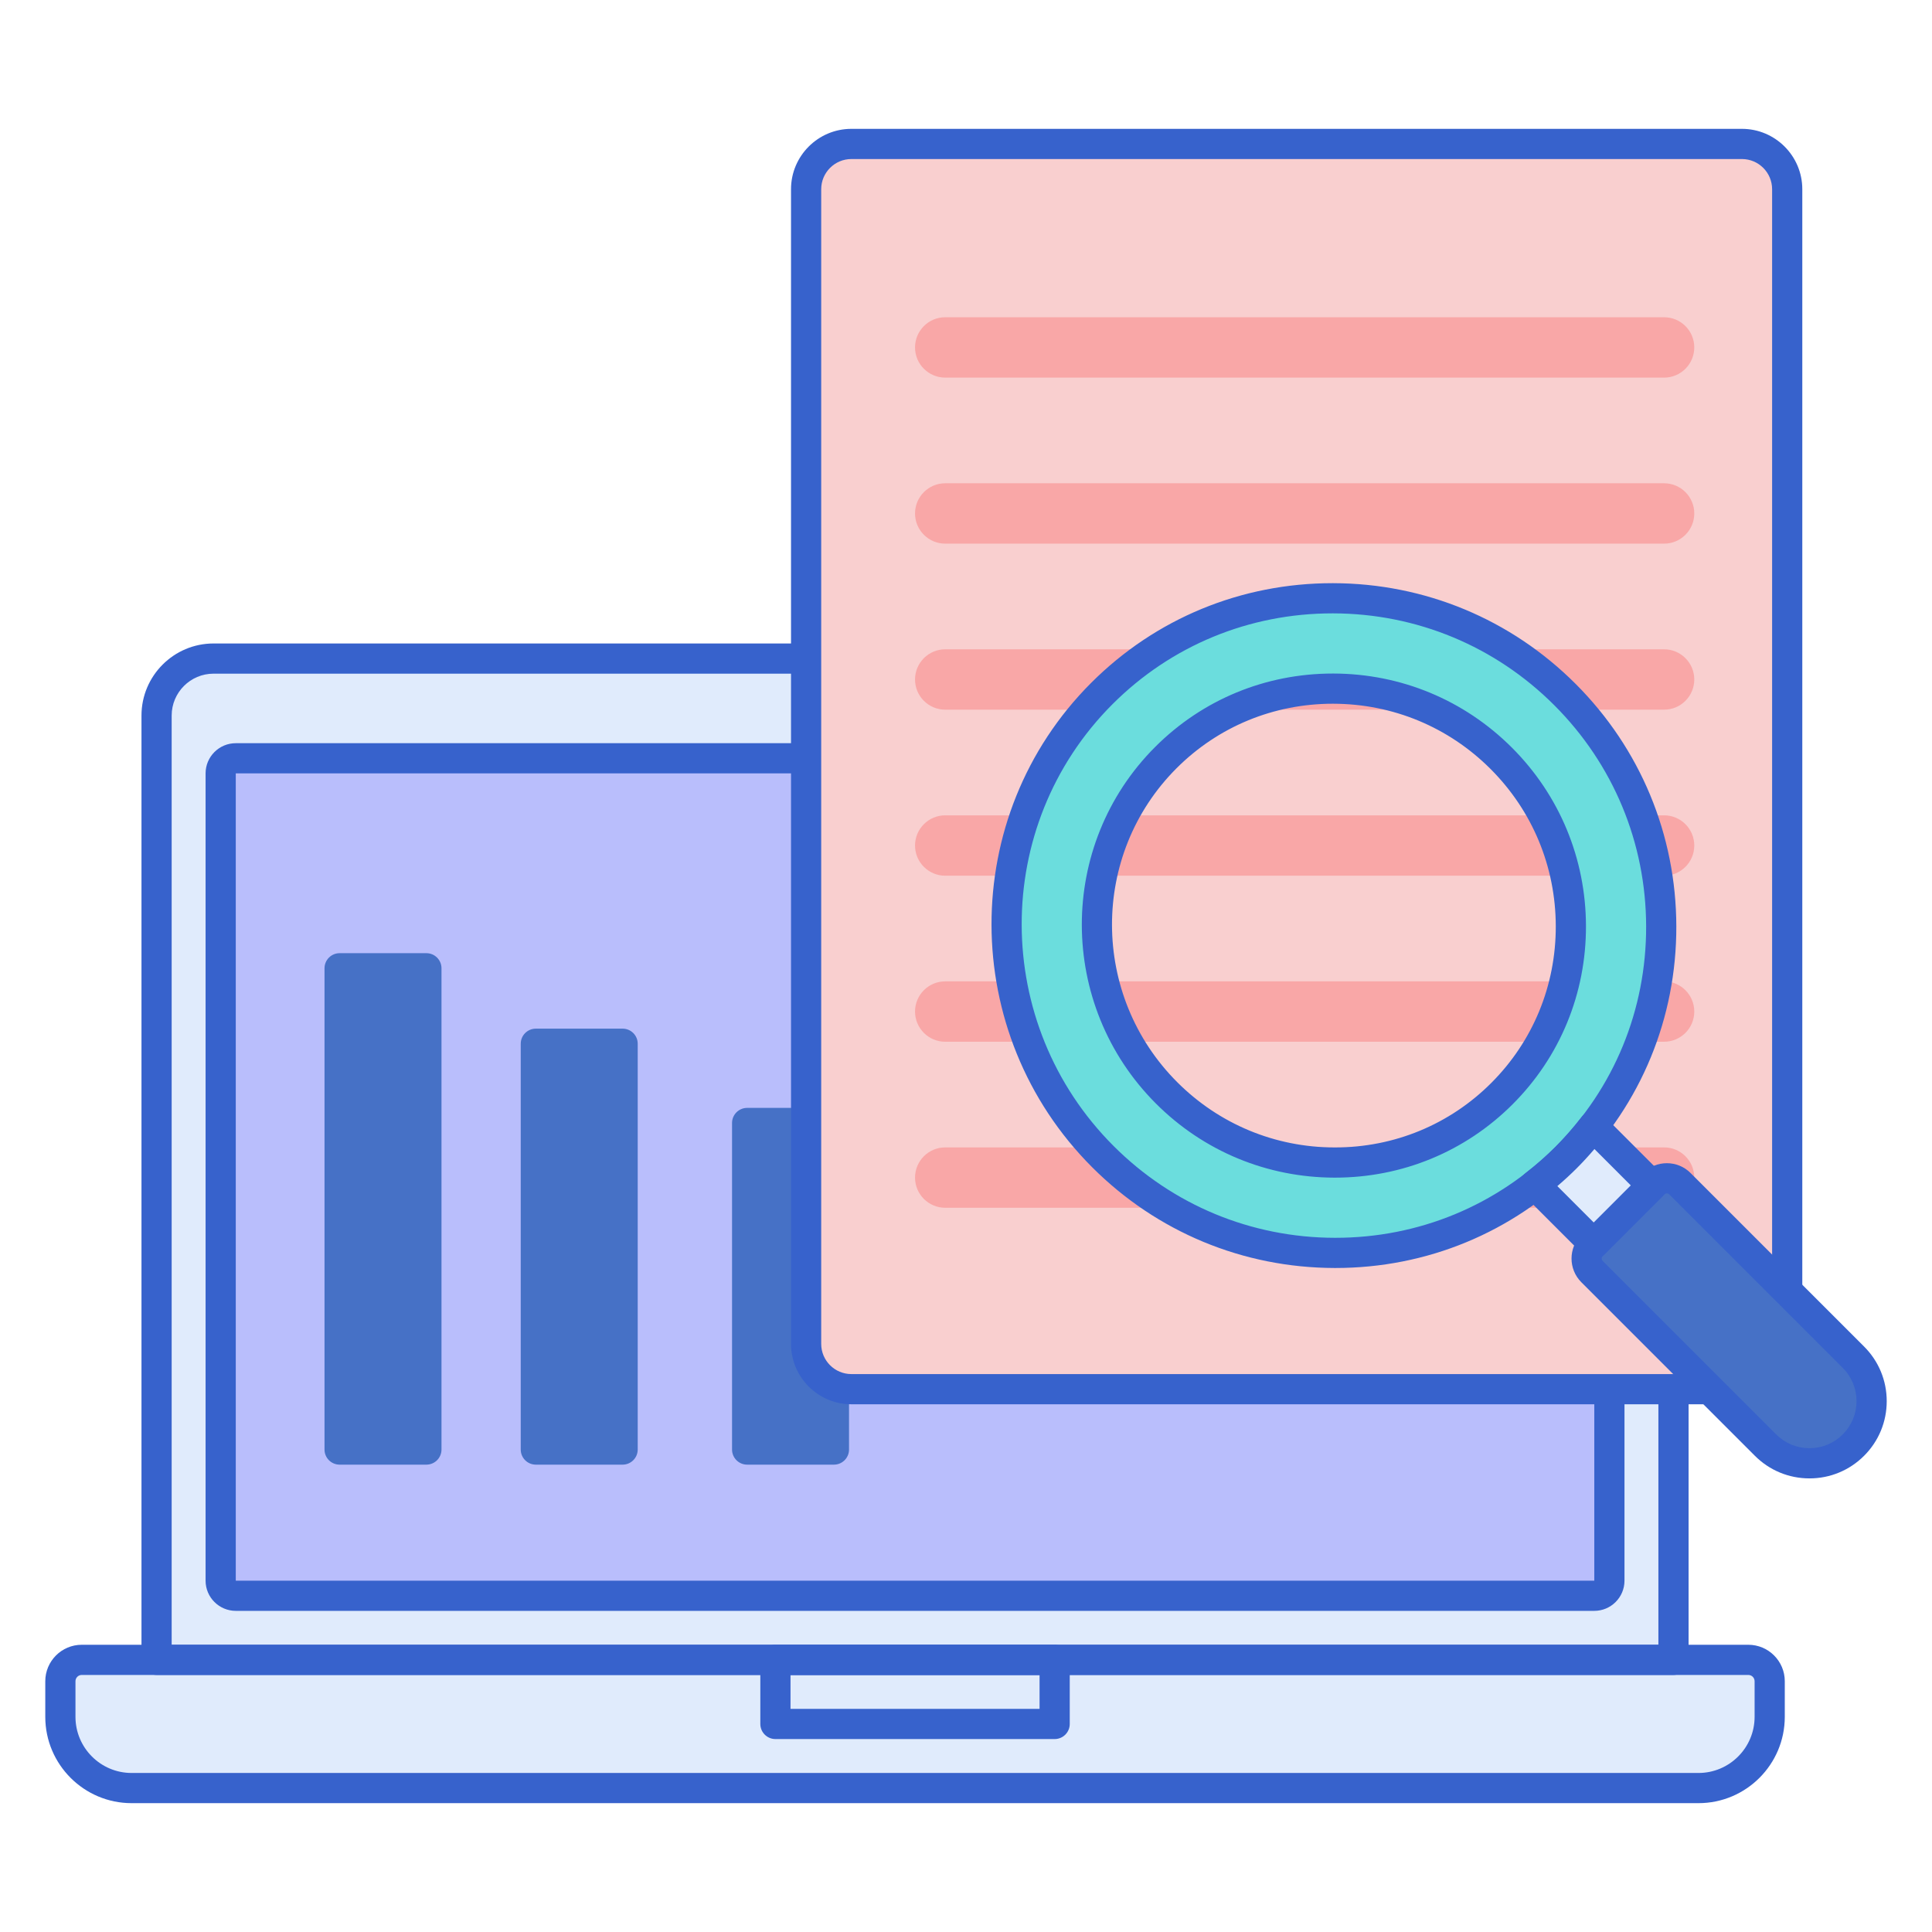 <?xml version="1.0" encoding="utf-8"?>
<!-- Generator: Adobe Illustrator 22.1.0, SVG Export Plug-In . SVG Version: 6.00 Build 0)  -->
<svg version="1.1" id="Layer_1" xmlns="http://www.w3.org/2000/svg" xmlns:xlink="http://www.w3.org/1999/xlink" x="0px" y="0px"
	 viewBox="0 0 256 256" style="enable-background:new 0 0 256 256;" xml:space="preserve">
<style type="text/css">
	.st0{fill:#E0EBFC;}
	.st1{fill:#3762CC;}
	.st2{fill:#4671C6;}
	.st3{fill:#6BDDDD;}
	.st4{fill:#F9A7A7;}
	.st5{fill:#A4C9FF;}
	.st6{fill:#FFEA92;}
	.st7{fill:#F9CFCF;}
	.st8{fill:#FFE164;}
	.st9{fill:#FFDC85;}
	.st10{fill:#FFEA94;}
	.st11{fill:#B9BEFC;}
	.st12{fill:#EAA97D;}
</style>
<g>
	<g>
		<path class="st0" d="M221.746,219.94H20.747V94.814c0-4.17,3.38-7.55,7.55-7.55h185.899c4.17,0,7.55,3.38,7.55,7.55V219.94z"/>
	</g>
	<g>
		<path class="st0" d="M225.056,236.927H17.437c-5.212,0-9.437-4.225-9.437-9.437v-4.719c0-1.564,1.268-2.831,2.831-2.831h220.83
			c1.564,0,2.831,1.268,2.831,2.831v4.719C234.493,232.702,230.268,236.927,225.056,236.927z"/>
	</g>
	<g>
		<path class="st1" d="M221.746,221.94H20.747c-1.104,0-2-0.896-2-2V94.814c0-5.266,4.284-9.55,9.55-9.55h185.899
			c5.266,0,9.55,4.284,9.55,9.55V219.94C223.746,221.044,222.851,221.94,221.746,221.94z M22.747,217.94h196.999V94.814
			c0-3.06-2.489-5.55-5.55-5.55H28.297c-3.06,0-5.55,2.49-5.55,5.55V217.94z"/>
	</g>
	<g>
		<path class="st11" d="M29.241,209.447v-106.97c0-1.105,0.895-2,2-2h180.012c1.105,0,2,0.895,2,2v106.97c0,1.105-0.895,2-2,2
			H31.241C30.136,211.447,29.241,210.551,29.241,209.447z"/>
	</g>
	<g>
		<path class="st2" d="M56.5,194.073H45c-1.105,0-2-0.895-2-2v-63.771c0-1.105,0.895-2,2-2h11.5c1.105,0,2,0.895,2,2v63.771
			C58.5,193.177,57.605,194.073,56.5,194.073z"/>
	</g>
	<g>
		<path class="st2" d="M82.5,194.073H71c-1.105,0-2-0.895-2-2v-53.771c0-1.105,0.895-2,2-2h11.5c1.105,0,2,0.895,2,2v53.771
			C84.5,193.177,83.605,194.073,82.5,194.073z"/>
	</g>
	<g>
		<path class="st2" d="M110.5,194.073H99c-1.105,0-2-0.895-2-2v-43.271c0-1.105,0.895-2,2-2h11.5c1.105,0,2,0.895,2,2v43.271
			C112.5,193.177,111.605,194.073,110.5,194.073z"/>
	</g>
	<g>
		<path class="st1" d="M225.056,238.927H17.437C11.131,238.927,6,233.796,6,227.49v-4.718c0-2.664,2.167-4.832,4.831-4.832h220.83
			c2.664,0,4.832,2.167,4.832,4.832v4.718C236.493,233.796,231.362,238.927,225.056,238.927z M10.831,221.94
			c-0.458,0-0.831,0.373-0.831,0.832v4.718c0,4.101,3.336,7.438,7.437,7.438h207.619c4.101,0,7.438-3.336,7.438-7.438v-4.718
			c0-0.458-0.373-0.832-0.832-0.832H10.831z"/>
	</g>
	<g>
		<path class="st1" d="M139.747,230.434h-37c-1.104,0-2-0.896-2-2v-8.494c0-1.104,0.896-2,2-2h37c1.104,0,2,0.896,2,2v8.494
			C141.747,229.538,140.852,230.434,139.747,230.434z M104.747,226.434h33v-4.494h-33V226.434z"/>
	</g>
	<g>
		<path class="st1" d="M211.253,213.447H31.241c-2.206,0-4-1.794-4-4v-106.97c0-2.206,1.794-4,4-4h180.012c2.206,0,4,1.794,4,4
			v106.97C215.253,211.652,213.459,213.447,211.253,213.447z M31.241,102.477v106.973l180.012-0.002v-106.97H31.241z"/>
	</g>
	<g>
		<path class="st7" d="M230.814,184.073h-118c-3.314,0-6-2.686-6-6v-153c0-3.314,2.686-6,6-6h118c3.314,0,6,2.686,6,6v153
			C236.814,181.387,234.128,184.073,230.814,184.073z"/>
	</g>
	<g>
		<path class="st4" d="M220.5,50.036h-95.253c-2.209,0-4-1.791-4-4v0c0-2.209,1.791-4,4-4H220.5c2.209,0,4,1.791,4,4v0
			C224.5,48.245,222.709,50.036,220.5,50.036z"/>
	</g>
	<g>
		<path class="st4" d="M220.5,72.036h-95.253c-2.209,0-4-1.791-4-4v0c0-2.209,1.791-4,4-4H220.5c2.209,0,4,1.791,4,4v0
			C224.5,70.245,222.709,72.036,220.5,72.036z"/>
	</g>
	<g>
		<path class="st4" d="M220.5,94.036h-95.253c-2.209,0-4-1.791-4-4v0c0-2.209,1.791-4,4-4H220.5c2.209,0,4,1.791,4,4v0
			C224.5,92.245,222.709,94.036,220.5,94.036z"/>
	</g>
	<g>
		<path class="st4" d="M220.5,116.036h-95.253c-2.209,0-4-1.791-4-4v0c0-2.209,1.791-4,4-4H220.5c2.209,0,4,1.791,4,4v0
			C224.5,114.245,222.709,116.036,220.5,116.036z"/>
	</g>
	<g>
		<path class="st4" d="M220.5,138.036h-95.253c-2.209,0-4-1.791-4-4l0,0c0-2.209,1.791-4,4-4H220.5c2.209,0,4,1.791,4,4l0,0
			C224.5,136.245,222.709,138.036,220.5,138.036z"/>
	</g>
	<g>
		<path class="st4" d="M220.5,160.036h-95.253c-2.209,0-4-1.791-4-4l0,0c0-2.209,1.791-4,4-4H220.5c2.209,0,4,1.791,4,4l0,0
			C224.5,158.245,222.709,160.036,220.5,160.036z"/>
	</g>
	<g>
		<path class="st1" d="M230.814,186.073h-118c-4.411,0-8-3.589-8-8v-153c0-4.411,3.589-8,8-8h118c4.411,0,8,3.589,8,8v153
			C238.814,182.484,235.226,186.073,230.814,186.073z M112.814,21.073c-2.206,0-4,1.794-4,4v153c0,2.206,1.794,4,4,4h118
			c2.206,0,4-1.794,4-4v-153c0-2.206-1.794-4-4-4H112.814z"/>
	</g>
	<g>
		<path class="st3" d="M207.364,92.032C190.408,75.075,162.88,75.014,146,91.894c-16.88,16.881-16.819,44.409,0.137,61.365
			c16.956,16.956,44.484,17.017,61.364,0.137C224.382,136.515,224.32,108.987,207.364,92.032z M199.015,144.909
			c-5.911,5.911-13.797,9.155-22.206,9.134c-8.402-0.02-16.296-3.298-22.227-9.23c-12.277-12.276-12.32-32.209-0.096-44.433
			c5.91-5.911,13.796-9.155,22.205-9.134c8.402,0.02,16.296,3.299,22.228,9.23c5.933,5.933,9.211,13.829,9.23,22.234
			C208.168,131.117,204.924,139,199.015,144.909z"/>
	</g>
	<g>
		<path class="st1" d="M176.947,168.016c-0.035,0-0.068,0-0.104,0c-12.136-0.027-23.543-4.766-32.12-13.343
			c-17.736-17.736-17.797-46.533-0.137-64.193c8.518-8.518,19.868-13.206,31.967-13.206c0.036,0,0.069,0,0.105,0
			c12.136,0.027,23.543,4.766,32.12,13.344l0,0l0,0c8.577,8.577,13.316,19.984,13.343,32.12c0.027,12.139-4.663,23.53-13.206,32.073
			C200.397,163.328,189.047,168.016,176.947,168.016z M176.554,81.274c-11.032,0-21.377,4.271-29.14,12.034
			c-16.101,16.101-16.039,42.36,0.137,58.537c7.824,7.824,18.23,12.146,29.301,12.171c0.032,0,0.064,0,0.096,0
			c11.032,0,21.377-4.271,29.14-12.034c7.785-7.786,12.06-18.168,12.034-29.236c-0.024-11.07-4.347-21.476-12.171-29.3l0,0
			c-7.824-7.824-18.23-12.147-29.301-12.172C176.617,81.274,176.585,81.274,176.554,81.274z M176.889,156.043
			c-0.028,0-0.056,0-0.084,0c-8.935-0.022-17.329-3.508-23.637-9.815c-13.057-13.057-13.1-34.258-0.096-47.261
			c6.269-6.27,14.626-9.72,23.54-9.72c0.028,0,0.056,0,0.084,0c8.934,0.022,17.328,3.508,23.638,9.815
			c6.31,6.311,9.796,14.708,9.815,23.644c0.02,8.942-3.432,17.329-9.72,23.617l0,0C194.16,152.593,185.802,156.043,176.889,156.043z
			 M176.612,93.247c-7.846,0-15.198,3.034-20.712,8.548c-11.443,11.444-11.4,30.108,0.096,41.605
			c5.556,5.555,12.949,8.625,20.818,8.644c0.024,0,0.05,0,0.074,0c7.846,0,15.198-3.034,20.713-8.548l0,0
			c5.529-5.53,8.565-12.91,8.548-20.78c-0.018-7.872-3.087-15.267-8.644-20.824c-5.557-5.555-12.95-8.625-20.819-8.644
			C176.662,93.247,176.637,93.247,176.612,93.247z M199.016,144.909h0.01H199.016z"/>
	</g>
	<g>
		<path class="st2" d="M245.588,191.483L245.588,191.483c-3.216,3.216-8.429,3.216-11.645,0l-22.995-22.995
			c-0.953-0.953-0.953-2.499,0-3.452l8.193-8.193c0.953-0.953,2.499-0.953,3.452,0l22.995,22.995
			C248.804,183.054,248.804,188.267,245.588,191.483z"/>
	</g>
	<g>
		<path class="st1" d="M239.766,195.895c-2.733,0-5.304-1.064-7.236-2.997l-22.995-22.996c-1.731-1.731-1.731-4.549,0-6.28
			l8.193-8.192c0.838-0.839,1.953-1.301,3.14-1.301s2.302,0.462,3.141,1.301l22.994,22.995c1.934,1.933,2.998,4.502,2.998,7.236
			c0,2.733-1.064,5.303-2.998,7.236l0,0l0,0C245.069,194.83,242.5,195.895,239.766,195.895z M220.867,158.128
			c-0.083,0-0.204,0.022-0.311,0.129l-8.194,8.192c-0.172,0.172-0.172,0.452,0,0.624l22.995,22.995
			c1.178,1.177,2.743,1.826,4.408,1.826c1.666,0,3.23-0.648,4.408-1.826l0,0c1.178-1.178,1.826-2.743,1.826-4.408
			s-0.648-3.23-1.826-4.408l-22.995-22.996C221.071,158.15,220.95,158.128,220.867,158.128z"/>
	</g>
	<g>
		<path class="st0" d="M218.915,157.069l-7.798-7.798c-1.107,1.431-2.304,2.813-3.616,4.125c-1.312,1.312-2.695,2.509-4.125,3.616
			l7.798,7.798L218.915,157.069z"/>
	</g>
	<g>
		<path class="st1" d="M211.174,166.81c-0.512,0-1.023-0.195-1.414-0.586l-7.798-7.798c-0.406-0.406-0.618-0.967-0.582-1.541
			s0.317-1.104,0.771-1.455c1.428-1.105,2.752-2.266,3.936-3.449c1.185-1.185,2.345-2.509,3.448-3.935
			c0.352-0.455,0.882-0.736,1.455-0.772c0.574-0.035,1.135,0.176,1.541,0.582l7.798,7.798c0.781,0.781,0.781,2.047,0,2.828
			l-7.741,7.741C212.197,166.615,211.686,166.81,211.174,166.81z M206.358,157.166l4.815,4.815l4.913-4.913l-4.815-4.815
			c-0.769,0.902-1.557,1.757-2.356,2.557C208.116,155.609,207.261,156.397,206.358,157.166z"/>
	</g>
</g>
</svg>
